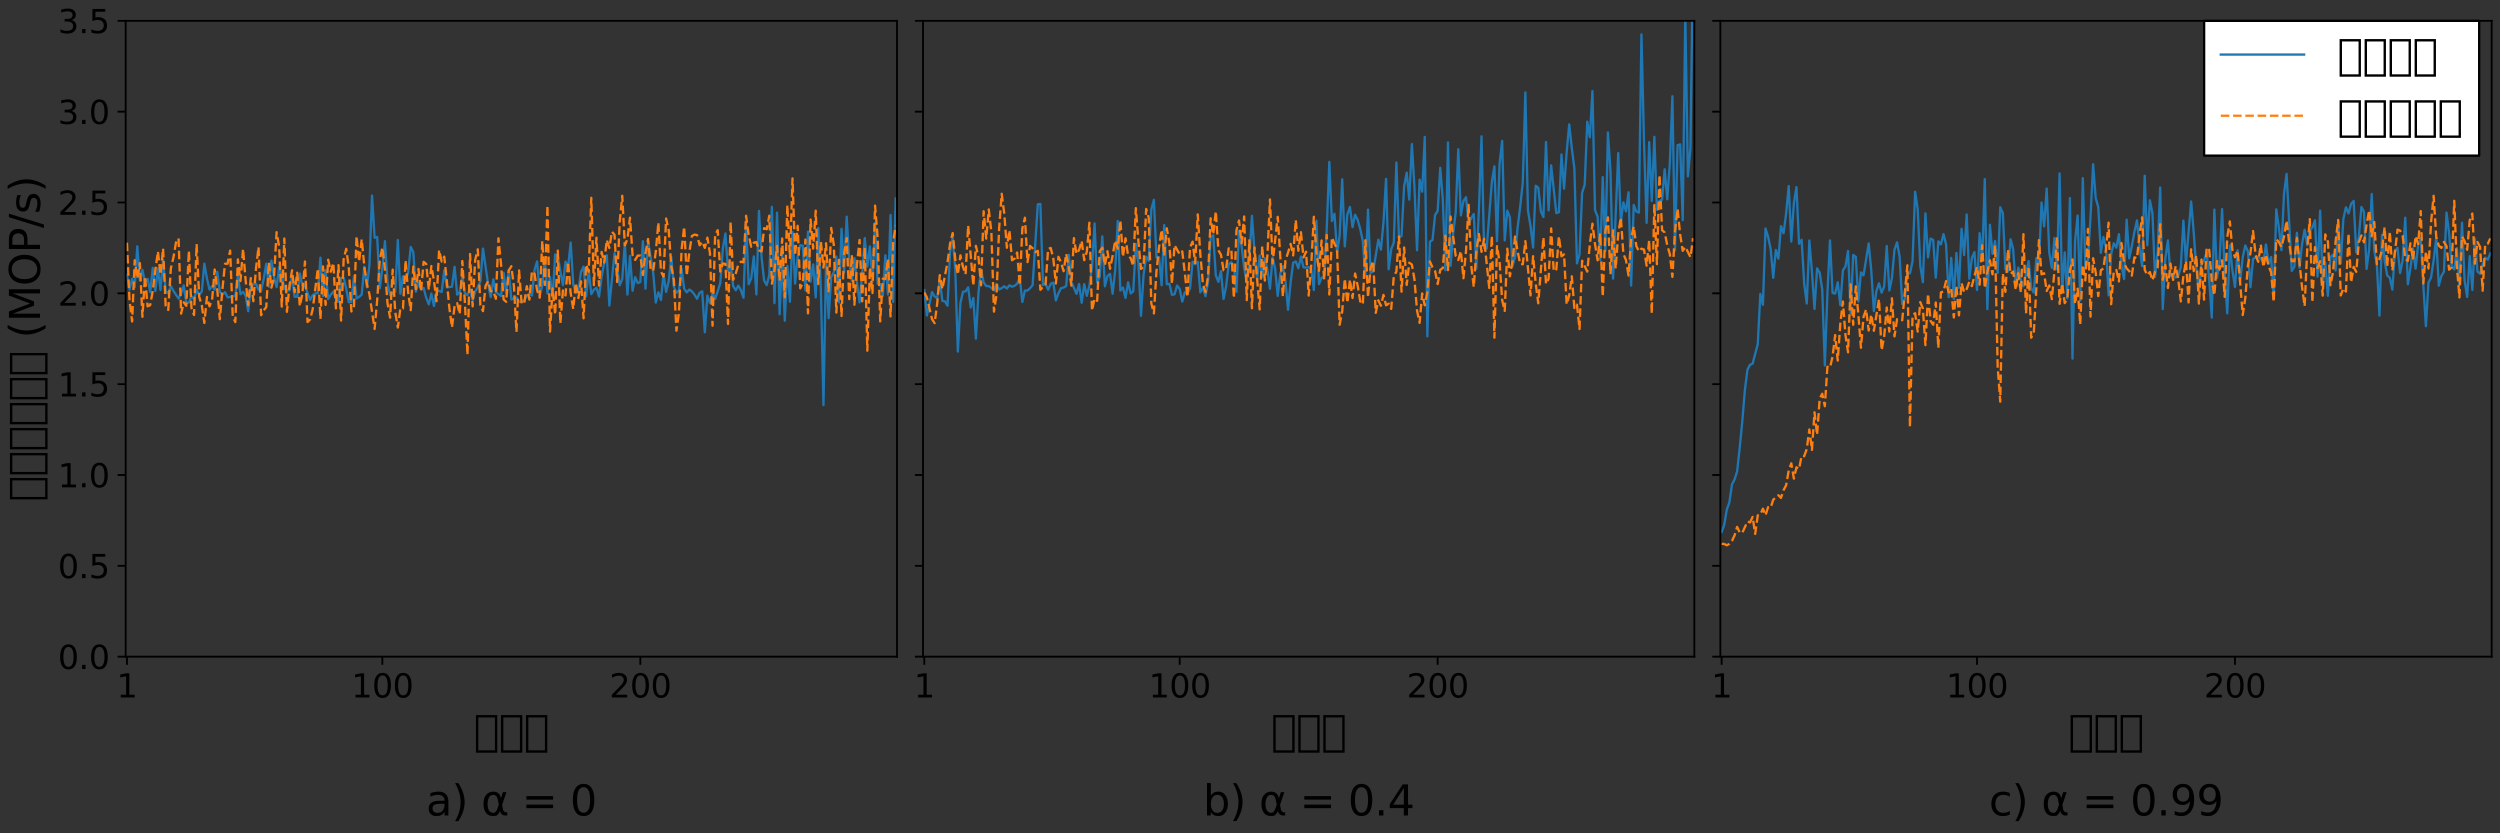 <?xml version="1.0" encoding="utf-8" standalone="no"?>
<!DOCTYPE svg PUBLIC "-//W3C//DTD SVG 1.1//EN"
  "http://www.w3.org/Graphics/SVG/1.1/DTD/svg11.dtd">
<svg xmlns:xlink="http://www.w3.org/1999/xlink" width="1080pt" height="360pt" viewBox="0 0 1080 360" xmlns="http://www.w3.org/2000/svg" version="1.1">
 <rect x="0" y="0" width="1080" height="360" fill="#333333" stroke="none"/>
 <defs>
  <style type="text/css">*{stroke-linejoin: round; stroke-linecap: butt}</style>
 </defs>
 <g id="figure_1">
  <g id="patch_1">
   <path d="M 0 360 
L 1080 360 
L 1080 0 
L 0 0 
L 0 360 
z
" style="fill: none"/>
  </g>
  <g id="axes_1">
   <g id="patch_2">
    <path d="M 54.29 283.68 
L 387.498 283.68 
L 387.498 9 
L 54.29 9 
L 54.29 283.68 
z
" style="fill: none"/>
   </g>
   <g id="matplotlib.axis_1">
    <g id="xtick_1">
     <g id="line2d_1">
      <defs>
       <path id="mbe7ca78b03" d="M 0 0 
L 0 3.5 
" style="stroke: #000000; stroke-width: 0.8"/>
      </defs>
      <g>
       <use xlink:href="#mbe7ca78b03" x="165.174" y="283.68" style="stroke: #000000; stroke-width: 0.8"/>
      </g>
     </g>
     <g id="text_1">
      <!-- 100 -->
      <g transform="translate(151.812 301.318) scale(0.14 -0.14)">
       <defs>
        <path id="DejaVuSans-31" d="M 794 531 
L 1825 531 
L 1825 4091 
L 703 3866 
L 703 4441 
L 1819 4666 
L 2450 4666 
L 2450 531 
L 3481 531 
L 3481 0 
L 794 0 
L 794 531 
z
" transform="scale(0.016)"/>
        <path id="DejaVuSans-30" d="M 2034 4250 
Q 1547 4250 1301 3770 
Q 1056 3291 1056 2328 
Q 1056 1369 1301 889 
Q 1547 409 2034 409 
Q 2525 409 2770 889 
Q 3016 1369 3016 2328 
Q 3016 3291 2770 3770 
Q 2525 4250 2034 4250 
z
M 2034 4750 
Q 2819 4750 3233 4129 
Q 3647 3509 3647 2328 
Q 3647 1150 3233 529 
Q 2819 -91 2034 -91 
Q 1250 -91 836 529 
Q 422 1150 422 2328 
Q 422 3509 836 4129 
Q 1250 4750 2034 4750 
z
" transform="scale(0.016)"/>
       </defs>
       <use xlink:href="#DejaVuSans-31"/>
       <use xlink:href="#DejaVuSans-30" x="63.623"/>
       <use xlink:href="#DejaVuSans-30" x="127.246"/>
      </g>
     </g>
    </g>
    <g id="xtick_2">
     <g id="line2d_2">
      <g>
       <use xlink:href="#mbe7ca78b03" x="276.614" y="283.68" style="stroke: #000000; stroke-width: 0.8"/>
      </g>
     </g>
     <g id="text_2">
      <!-- 200 -->
      <g transform="translate(263.253 301.318) scale(0.14 -0.14)">
       <defs>
        <path id="DejaVuSans-32" d="M 1228 531 
L 3431 531 
L 3431 0 
L 469 0 
L 469 531 
Q 828 903 1448 1529 
Q 2069 2156 2228 2338 
Q 2531 2678 2651 2914 
Q 2772 3150 2772 3378 
Q 2772 3750 2511 3984 
Q 2250 4219 1831 4219 
Q 1534 4219 1204 4116 
Q 875 4013 500 3803 
L 500 4441 
Q 881 4594 1212 4672 
Q 1544 4750 1819 4750 
Q 2544 4750 2975 4387 
Q 3406 4025 3406 3419 
Q 3406 3131 3298 2873 
Q 3191 2616 2906 2266 
Q 2828 2175 2409 1742 
Q 1991 1309 1228 531 
z
" transform="scale(0.016)"/>
       </defs>
       <use xlink:href="#DejaVuSans-32"/>
       <use xlink:href="#DejaVuSans-30" x="63.623"/>
       <use xlink:href="#DejaVuSans-30" x="127.246"/>
      </g>
     </g>
    </g>
    <g id="xtick_3">
     <g id="line2d_3">
      <g>
       <use xlink:href="#mbe7ca78b03" x="54.847" y="283.68" style="stroke: #000000; stroke-width: 0.8"/>
      </g>
     </g>
     <g id="text_3">
      <!-- 1 -->
      <g transform="translate(50.393 301.318) scale(0.14 -0.14)">
       <use xlink:href="#DejaVuSans-31"/>
      </g>
     </g>
    </g>
    <g id="text_4">
     <!-- バッチ -->
     <g transform="translate(204.69 321.907) scale(0.18 -0.18)">
      <defs>
       <path id="DejaVuSans-30d0" d="M 319 -1131 
L 319 4513 
L 3519 4513 
L 3519 -1131 
L 319 -1131 
z
M 678 -775 
L 3163 -775 
L 3163 4153 
L 678 4153 
L 678 -775 
z
" transform="scale(0.016)"/>
       <path id="DejaVuSans-30c3" d="M 319 -1131 
L 319 4513 
L 3519 4513 
L 3519 -1131 
L 319 -1131 
z
M 678 -775 
L 3163 -775 
L 3163 4153 
L 678 4153 
L 678 -775 
z
" transform="scale(0.016)"/>
       <path id="DejaVuSans-30c1" d="M 319 -1131 
L 319 4513 
L 3519 4513 
L 3519 -1131 
L 319 -1131 
z
M 678 -775 
L 3163 -775 
L 3163 4153 
L 678 4153 
L 678 -775 
z
" transform="scale(0.016)"/>
      </defs>
      <use xlink:href="#DejaVuSans-30d0"/>
      <use xlink:href="#DejaVuSans-30c3" x="60.01"/>
      <use xlink:href="#DejaVuSans-30c1" x="120.02"/>
     </g>
    </g>
   </g>
   <g id="matplotlib.axis_2">
    <g id="ytick_1">
     <g id="line2d_4">
      <defs>
       <path id="m26c44c5917" d="M 0 0 
L -3.5 0 
" style="stroke: #000000; stroke-width: 0.8"/>
      </defs>
      <g>
       <use xlink:href="#m26c44c5917" x="54.29" y="283.68" style="stroke: #000000; stroke-width: 0.8"/>
      </g>
     </g>
     <g id="text_5">
      <!-- 0.0 -->
      <g transform="translate(25.026 288.999) scale(0.14 -0.14)">
       <defs>
        <path id="DejaVuSans-2e" d="M 684 794 
L 1344 794 
L 1344 0 
L 684 0 
L 684 794 
z
" transform="scale(0.016)"/>
       </defs>
       <use xlink:href="#DejaVuSans-30"/>
       <use xlink:href="#DejaVuSans-2e" x="63.623"/>
       <use xlink:href="#DejaVuSans-30" x="95.41"/>
      </g>
     </g>
    </g>
    <g id="ytick_2">
     <g id="line2d_5">
      <g>
       <use xlink:href="#m26c44c5917" x="54.29" y="244.44" style="stroke: #000000; stroke-width: 0.8"/>
      </g>
     </g>
     <g id="text_6">
      <!-- 0.5 -->
      <g transform="translate(25.026 249.759) scale(0.14 -0.14)">
       <defs>
        <path id="DejaVuSans-35" d="M 691 4666 
L 3169 4666 
L 3169 4134 
L 1269 4134 
L 1269 2991 
Q 1406 3038 1543 3061 
Q 1681 3084 1819 3084 
Q 2600 3084 3056 2656 
Q 3513 2228 3513 1497 
Q 3513 744 3044 326 
Q 2575 -91 1722 -91 
Q 1428 -91 1123 -41 
Q 819 9 494 109 
L 494 744 
Q 775 591 1075 516 
Q 1375 441 1709 441 
Q 2250 441 2565 725 
Q 2881 1009 2881 1497 
Q 2881 1984 2565 2268 
Q 2250 2553 1709 2553 
Q 1456 2553 1204 2497 
Q 953 2441 691 2322 
L 691 4666 
z
" transform="scale(0.016)"/>
       </defs>
       <use xlink:href="#DejaVuSans-30"/>
       <use xlink:href="#DejaVuSans-2e" x="63.623"/>
       <use xlink:href="#DejaVuSans-35" x="95.41"/>
      </g>
     </g>
    </g>
    <g id="ytick_3">
     <g id="line2d_6">
      <g>
       <use xlink:href="#m26c44c5917" x="54.29" y="205.2" style="stroke: #000000; stroke-width: 0.8"/>
      </g>
     </g>
     <g id="text_7">
      <!-- 1.0 -->
      <g transform="translate(25.026 210.519) scale(0.14 -0.14)">
       <use xlink:href="#DejaVuSans-31"/>
       <use xlink:href="#DejaVuSans-2e" x="63.623"/>
       <use xlink:href="#DejaVuSans-30" x="95.41"/>
      </g>
     </g>
    </g>
    <g id="ytick_4">
     <g id="line2d_7">
      <g>
       <use xlink:href="#m26c44c5917" x="54.29" y="165.96" style="stroke: #000000; stroke-width: 0.8"/>
      </g>
     </g>
     <g id="text_8">
      <!-- 1.5 -->
      <g transform="translate(25.026 171.279) scale(0.14 -0.14)">
       <use xlink:href="#DejaVuSans-31"/>
       <use xlink:href="#DejaVuSans-2e" x="63.623"/>
       <use xlink:href="#DejaVuSans-35" x="95.41"/>
      </g>
     </g>
    </g>
    <g id="ytick_5">
     <g id="line2d_8">
      <g>
       <use xlink:href="#m26c44c5917" x="54.29" y="126.72" style="stroke: #000000; stroke-width: 0.8"/>
      </g>
     </g>
     <g id="text_9">
      <!-- 2.0 -->
      <g transform="translate(25.026 132.039) scale(0.14 -0.14)">
       <use xlink:href="#DejaVuSans-32"/>
       <use xlink:href="#DejaVuSans-2e" x="63.623"/>
       <use xlink:href="#DejaVuSans-30" x="95.41"/>
      </g>
     </g>
    </g>
    <g id="ytick_6">
     <g id="line2d_9">
      <g>
       <use xlink:href="#m26c44c5917" x="54.29" y="87.48" style="stroke: #000000; stroke-width: 0.8"/>
      </g>
     </g>
     <g id="text_10">
      <!-- 2.5 -->
      <g transform="translate(25.026 92.799) scale(0.14 -0.14)">
       <use xlink:href="#DejaVuSans-32"/>
       <use xlink:href="#DejaVuSans-2e" x="63.623"/>
       <use xlink:href="#DejaVuSans-35" x="95.41"/>
      </g>
     </g>
    </g>
    <g id="ytick_7">
     <g id="line2d_10">
      <g>
       <use xlink:href="#m26c44c5917" x="54.29" y="48.24" style="stroke: #000000; stroke-width: 0.8"/>
      </g>
     </g>
     <g id="text_11">
      <!-- 3.0 -->
      <g transform="translate(25.026 53.559) scale(0.14 -0.14)">
       <defs>
        <path id="DejaVuSans-33" d="M 2597 2516 
Q 3050 2419 3304 2112 
Q 3559 1806 3559 1356 
Q 3559 666 3084 287 
Q 2609 -91 1734 -91 
Q 1441 -91 1130 -33 
Q 819 25 488 141 
L 488 750 
Q 750 597 1062 519 
Q 1375 441 1716 441 
Q 2309 441 2620 675 
Q 2931 909 2931 1356 
Q 2931 1769 2642 2001 
Q 2353 2234 1838 2234 
L 1294 2234 
L 1294 2753 
L 1863 2753 
Q 2328 2753 2575 2939 
Q 2822 3125 2822 3475 
Q 2822 3834 2567 4026 
Q 2313 4219 1838 4219 
Q 1578 4219 1281 4162 
Q 984 4106 628 3988 
L 628 4550 
Q 988 4650 1302 4700 
Q 1616 4750 1894 4750 
Q 2613 4750 3031 4423 
Q 3450 4097 3450 3541 
Q 3450 3153 3228 2886 
Q 3006 2619 2597 2516 
z
" transform="scale(0.016)"/>
       </defs>
       <use xlink:href="#DejaVuSans-33"/>
       <use xlink:href="#DejaVuSans-2e" x="63.623"/>
       <use xlink:href="#DejaVuSans-30" x="95.41"/>
      </g>
     </g>
    </g>
    <g id="ytick_8">
     <g id="line2d_11">
      <g>
       <use xlink:href="#m26c44c5917" x="54.29" y="9" style="stroke: #000000; stroke-width: 0.8"/>
      </g>
     </g>
     <g id="text_12">
      <!-- 3.5 -->
      <g transform="translate(25.026 14.319) scale(0.14 -0.14)">
       <use xlink:href="#DejaVuSans-33"/>
       <use xlink:href="#DejaVuSans-2e" x="63.623"/>
       <use xlink:href="#DejaVuSans-35" x="95.41"/>
      </g>
     </g>
    </g>
    <g id="text_13">
     <!-- スループット (MOP/s) -->
     <g transform="translate(17.282 216.629) rotate(-90) scale(0.18 -0.18)">
      <defs>
       <path id="DejaVuSans-30b9" d="M 319 -1131 
L 319 4513 
L 3519 4513 
L 3519 -1131 
L 319 -1131 
z
M 678 -775 
L 3163 -775 
L 3163 4153 
L 678 4153 
L 678 -775 
z
" transform="scale(0.016)"/>
       <path id="DejaVuSans-30eb" d="M 319 -1131 
L 319 4513 
L 3519 4513 
L 3519 -1131 
L 319 -1131 
z
M 678 -775 
L 3163 -775 
L 3163 4153 
L 678 4153 
L 678 -775 
z
" transform="scale(0.016)"/>
       <path id="DejaVuSans-30fc" d="M 319 -1131 
L 319 4513 
L 3519 4513 
L 3519 -1131 
L 319 -1131 
z
M 678 -775 
L 3163 -775 
L 3163 4153 
L 678 4153 
L 678 -775 
z
" transform="scale(0.016)"/>
       <path id="DejaVuSans-30d7" d="M 319 -1131 
L 319 4513 
L 3519 4513 
L 3519 -1131 
L 319 -1131 
z
M 678 -775 
L 3163 -775 
L 3163 4153 
L 678 4153 
L 678 -775 
z
" transform="scale(0.016)"/>
       <path id="DejaVuSans-30c8" d="M 319 -1131 
L 319 4513 
L 3519 4513 
L 3519 -1131 
L 319 -1131 
z
M 678 -775 
L 3163 -775 
L 3163 4153 
L 678 4153 
L 678 -775 
z
" transform="scale(0.016)"/>
       <path id="DejaVuSans-20" transform="scale(0.016)"/>
       <path id="DejaVuSans-28" d="M 1984 4856 
Q 1566 4138 1362 3434 
Q 1159 2731 1159 2009 
Q 1159 1288 1364 580 
Q 1569 -128 1984 -844 
L 1484 -844 
Q 1016 -109 783 600 
Q 550 1309 550 2009 
Q 550 2706 781 3412 
Q 1013 4119 1484 4856 
L 1984 4856 
z
" transform="scale(0.016)"/>
       <path id="DejaVuSans-4d" d="M 628 4666 
L 1569 4666 
L 2759 1491 
L 3956 4666 
L 4897 4666 
L 4897 0 
L 4281 0 
L 4281 4097 
L 3078 897 
L 2444 897 
L 1241 4097 
L 1241 0 
L 628 0 
L 628 4666 
z
" transform="scale(0.016)"/>
       <path id="DejaVuSans-4f" d="M 2522 4238 
Q 1834 4238 1429 3725 
Q 1025 3213 1025 2328 
Q 1025 1447 1429 934 
Q 1834 422 2522 422 
Q 3209 422 3611 934 
Q 4013 1447 4013 2328 
Q 4013 3213 3611 3725 
Q 3209 4238 2522 4238 
z
M 2522 4750 
Q 3503 4750 4090 4092 
Q 4678 3434 4678 2328 
Q 4678 1225 4090 567 
Q 3503 -91 2522 -91 
Q 1538 -91 948 565 
Q 359 1222 359 2328 
Q 359 3434 948 4092 
Q 1538 4750 2522 4750 
z
" transform="scale(0.016)"/>
       <path id="DejaVuSans-50" d="M 1259 4147 
L 1259 2394 
L 2053 2394 
Q 2494 2394 2734 2622 
Q 2975 2850 2975 3272 
Q 2975 3691 2734 3919 
Q 2494 4147 2053 4147 
L 1259 4147 
z
M 628 4666 
L 2053 4666 
Q 2838 4666 3239 4311 
Q 3641 3956 3641 3272 
Q 3641 2581 3239 2228 
Q 2838 1875 2053 1875 
L 1259 1875 
L 1259 0 
L 628 0 
L 628 4666 
z
" transform="scale(0.016)"/>
       <path id="DejaVuSans-2f" d="M 1625 4666 
L 2156 4666 
L 531 -594 
L 0 -594 
L 1625 4666 
z
" transform="scale(0.016)"/>
       <path id="DejaVuSans-73" d="M 2834 3397 
L 2834 2853 
Q 2591 2978 2328 3040 
Q 2066 3103 1784 3103 
Q 1356 3103 1142 2972 
Q 928 2841 928 2578 
Q 928 2378 1081 2264 
Q 1234 2150 1697 2047 
L 1894 2003 
Q 2506 1872 2764 1633 
Q 3022 1394 3022 966 
Q 3022 478 2636 193 
Q 2250 -91 1575 -91 
Q 1294 -91 989 -36 
Q 684 19 347 128 
L 347 722 
Q 666 556 975 473 
Q 1284 391 1588 391 
Q 1994 391 2212 530 
Q 2431 669 2431 922 
Q 2431 1156 2273 1281 
Q 2116 1406 1581 1522 
L 1381 1569 
Q 847 1681 609 1914 
Q 372 2147 372 2553 
Q 372 3047 722 3315 
Q 1072 3584 1716 3584 
Q 2034 3584 2315 3537 
Q 2597 3491 2834 3397 
z
" transform="scale(0.016)"/>
       <path id="DejaVuSans-29" d="M 513 4856 
L 1013 4856 
Q 1481 4119 1714 3412 
Q 1947 2706 1947 2009 
Q 1947 1309 1714 600 
Q 1481 -109 1013 -844 
L 513 -844 
Q 928 -128 1133 580 
Q 1338 1288 1338 2009 
Q 1338 2731 1133 3434 
Q 928 4138 513 4856 
z
" transform="scale(0.016)"/>
      </defs>
      <use xlink:href="#DejaVuSans-30b9"/>
      <use xlink:href="#DejaVuSans-30eb" x="60.01"/>
      <use xlink:href="#DejaVuSans-30fc" x="120.02"/>
      <use xlink:href="#DejaVuSans-30d7" x="180.029"/>
      <use xlink:href="#DejaVuSans-30c3" x="240.039"/>
      <use xlink:href="#DejaVuSans-30c8" x="300.049"/>
      <use xlink:href="#DejaVuSans-20" x="360.059"/>
      <use xlink:href="#DejaVuSans-28" x="391.846"/>
      <use xlink:href="#DejaVuSans-4d" x="430.859"/>
      <use xlink:href="#DejaVuSans-4f" x="517.139"/>
      <use xlink:href="#DejaVuSans-50" x="595.85"/>
      <use xlink:href="#DejaVuSans-2f" x="656.152"/>
      <use xlink:href="#DejaVuSans-73" x="689.844"/>
      <use xlink:href="#DejaVuSans-29" x="741.943"/>
     </g>
    </g>
   </g>
   <g id="line2d_12">
    <path d="M 54.847 118.733 
L 55.962 125.105 
L 57.076 120.42 
L 58.19 124.08 
L 59.305 106.402 
L 60.419 121.121 
L 61.534 116.576 
L 62.648 122.15 
L 63.762 120.448 
L 64.877 126.201 
L 65.991 115.736 
L 67.106 125.739 
L 68.22 115.94 
L 69.334 125.242 
L 70.449 112.206 
L 71.563 125.542 
L 72.678 126.823 
L 73.792 123.629 
L 74.907 125.628 
L 77.135 128.979 
L 78.25 126.832 
L 79.364 123.285 
L 80.479 130.902 
L 81.593 130.697 
L 82.707 128.026 
L 83.822 129.214 
L 84.936 125.167 
L 86.051 127.314 
L 87.165 125.957 
L 88.279 113.905 
L 89.394 120.315 
L 90.508 125.116 
L 91.623 123.566 
L 92.737 125.168 
L 93.851 117.461 
L 94.966 126.08 
L 96.08 127.326 
L 97.195 126.197 
L 98.309 128.441 
L 100.538 128.168 
L 101.652 127.652 
L 102.767 119.33 
L 103.881 127.129 
L 104.996 126.067 
L 106.11 127.735 
L 107.224 134.448 
L 108.339 124.126 
L 109.453 122.857 
L 110.568 122.594 
L 111.682 125.16 
L 112.796 125.507 
L 113.911 120.534 
L 115.025 113.898 
L 116.14 123.856 
L 117.254 112.555 
L 118.368 119.802 
L 119.483 124.021 
L 120.597 115.369 
L 121.712 118.87 
L 122.826 124.591 
L 123.94 125.491 
L 125.055 125.445 
L 126.169 119.187 
L 127.284 128.221 
L 128.398 128.185 
L 129.512 118.146 
L 130.627 123.506 
L 131.741 123.48 
L 133.97 129.543 
L 135.085 127.498 
L 136.199 126.796 
L 137.313 126.59 
L 138.428 111.29 
L 139.542 127.925 
L 140.657 116.668 
L 141.771 129.201 
L 142.885 127.265 
L 144 126.026 
L 145.114 129.236 
L 146.229 130.424 
L 147.343 120.18 
L 148.457 119.919 
L 149.572 124.719 
L 150.686 130.57 
L 151.801 130.461 
L 152.915 119.303 
L 154.029 128.896 
L 155.144 128.246 
L 156.258 127.236 
L 157.373 115.192 
L 158.487 124.149 
L 159.601 114.433 
L 160.716 84.487 
L 161.83 102.721 
L 162.945 102.401 
L 164.059 124.612 
L 165.174 116.031 
L 166.288 104.178 
L 167.402 122.054 
L 168.517 127.507 
L 170.746 125.958 
L 171.86 103.664 
L 172.974 126.894 
L 174.089 119.311 
L 175.203 121.036 
L 176.318 117.858 
L 177.432 106.685 
L 178.546 108.881 
L 179.661 125.997 
L 180.775 122.113 
L 181.89 124.947 
L 183.004 124.387 
L 184.118 128.623 
L 185.233 131.508 
L 186.347 126.849 
L 187.462 132.201 
L 188.576 125.399 
L 189.69 125.657 
L 190.805 126.151 
L 191.919 116.761 
L 193.034 124.168 
L 195.263 123.844 
L 196.377 115.271 
L 197.491 127.278 
L 198.606 126.064 
L 199.72 119.366 
L 200.835 126.554 
L 201.949 127.484 
L 203.063 125.006 
L 204.178 129.64 
L 205.292 125.872 
L 206.407 124.063 
L 207.521 121.499 
L 208.635 107.376 
L 210.864 122.794 
L 211.979 128.367 
L 213.093 120.652 
L 214.207 126.266 
L 215.322 126.997 
L 216.436 127.926 
L 217.551 117.807 
L 218.665 126.625 
L 219.779 116.566 
L 220.894 129.396 
L 222.008 128.869 
L 223.123 128.494 
L 224.237 130.366 
L 225.352 130.297 
L 226.466 129.853 
L 227.58 127.804 
L 228.695 126.956 
L 229.809 127.641 
L 230.924 116.562 
L 232.038 112.887 
L 233.152 127.673 
L 234.267 123.465 
L 235.381 112.361 
L 236.496 126.803 
L 237.61 119.676 
L 238.724 128.613 
L 239.839 109.941 
L 240.953 110.325 
L 242.068 117.301 
L 243.182 123.173 
L 244.296 112.99 
L 245.411 115.513 
L 246.525 104.756 
L 247.64 122.824 
L 248.754 126.674 
L 249.868 125.863 
L 250.983 117.407 
L 252.097 115.193 
L 253.212 128.049 
L 254.326 116.697 
L 255.441 127.062 
L 256.555 125.147 
L 257.669 124.289 
L 258.784 128.135 
L 259.898 119.517 
L 261.013 113.531 
L 262.127 110.275 
L 263.241 132.023 
L 265.47 109.376 
L 266.585 115.349 
L 267.699 123.225 
L 268.813 120.531 
L 269.928 104.816 
L 271.042 127.274 
L 272.157 110.567 
L 273.271 125.596 
L 274.385 119.725 
L 275.5 122.288 
L 276.614 121.855 
L 277.729 104.201 
L 278.843 124.692 
L 279.957 104.335 
L 282.186 117.892 
L 283.301 130.712 
L 284.415 126.295 
L 285.53 129.614 
L 286.644 118.48 
L 287.758 126.13 
L 288.873 121.577 
L 289.987 111.015 
L 291.102 123.837 
L 292.216 126.498 
L 293.33 125.491 
L 294.445 116.081 
L 295.559 124.703 
L 296.674 126.311 
L 297.788 125.06 
L 298.902 125.868 
L 300.017 127.263 
L 301.131 129.082 
L 302.246 126.486 
L 303.36 125.851 
L 304.474 143.549 
L 305.589 127.679 
L 306.703 130.971 
L 307.818 126.545 
L 308.932 129.206 
L 311.161 122.314 
L 312.275 107.349 
L 313.39 100.857 
L 314.504 117.305 
L 315.619 113.669 
L 316.733 123.626 
L 317.847 125.388 
L 318.962 123.367 
L 320.076 125.414 
L 321.191 128.621 
L 322.305 96.273 
L 323.419 122.792 
L 324.534 120.244 
L 325.648 110.759 
L 326.763 127.207 
L 327.877 91.103 
L 328.991 111.138 
L 330.106 121.209 
L 331.22 123.172 
L 332.335 118.782 
L 333.449 89.354 
L 334.563 130.951 
L 335.678 91.877 
L 336.792 135.733 
L 337.907 109.464 
L 339.021 138.55 
L 340.135 114.842 
L 341.25 130.349 
L 342.364 100.168 
L 343.479 122.522 
L 344.593 110.89 
L 345.708 105.915 
L 346.822 106.142 
L 347.936 125.402 
L 349.051 100.096 
L 350.165 121.675 
L 351.28 114.231 
L 352.394 128.485 
L 353.508 98.499 
L 354.623 125.479 
L 355.737 175.016 
L 356.852 112.9 
L 357.966 137.46 
L 359.08 119.653 
L 360.195 117.627 
L 361.309 110.866 
L 362.424 130.652 
L 363.538 98.833 
L 364.652 117.708 
L 365.767 93.585 
L 366.881 113.056 
L 367.996 121.384 
L 369.11 111.47 
L 370.224 122.308 
L 371.339 130.645 
L 372.453 118.731 
L 373.568 102.834 
L 374.682 115.185 
L 375.797 106.429 
L 376.911 121.693 
L 378.025 96.353 
L 379.14 122.583 
L 380.254 122.706 
L 381.369 127.836 
L 382.483 110.279 
L 383.597 127.26 
L 384.712 92.905 
L 385.826 130.404 
L 386.941 85.708 
L 386.941 85.708 
" clip-path="url(#p925eb755e3)" style="fill: none; stroke: #1f77b4; stroke-linecap: square"/>
   </g>
   <g id="line2d_13">
    <path d="M 54.847 104.835 
L 55.962 129.948 
L 57.076 138.871 
L 58.19 112.425 
L 59.305 120.293 
L 60.419 113.671 
L 61.534 136.856 
L 62.648 119.474 
L 63.762 132.345 
L 64.877 131.82 
L 65.991 125.641 
L 67.106 116.628 
L 68.22 108.614 
L 69.334 118.595 
L 70.449 107.368 
L 71.563 132.172 
L 72.678 133.901 
L 73.792 116.005 
L 74.907 111.322 
L 76.021 104.81 
L 77.135 103.007 
L 78.25 135.489 
L 79.364 130.589 
L 80.479 132.101 
L 81.593 108.316 
L 82.707 133.074 
L 83.822 136.099 
L 84.936 105.444 
L 86.051 128.247 
L 87.165 131.878 
L 88.279 139.53 
L 89.394 128.275 
L 90.508 132.337 
L 91.623 129.55 
L 92.737 116.433 
L 93.851 125.056 
L 94.966 137.874 
L 96.08 125.011 
L 97.195 113.94 
L 98.309 113.944 
L 99.423 108.241 
L 100.538 136.726 
L 101.652 139.148 
L 102.767 112.054 
L 103.881 121.405 
L 104.996 107.482 
L 106.11 121.146 
L 107.224 131.86 
L 108.339 120.125 
L 109.453 130.135 
L 110.568 116.202 
L 111.682 106.697 
L 112.796 136.166 
L 113.911 134.078 
L 115.025 132.682 
L 116.14 113.342 
L 117.254 124.24 
L 118.368 119.917 
L 119.483 100.299 
L 120.597 106.584 
L 121.712 132.447 
L 122.826 103.036 
L 123.94 134.712 
L 125.055 123.363 
L 126.169 116.769 
L 127.284 126.229 
L 128.398 117.8 
L 129.512 132.26 
L 130.627 126.89 
L 131.741 112.963 
L 132.856 139.121 
L 133.97 138.016 
L 135.085 133.616 
L 137.313 116.018 
L 138.428 137.808 
L 139.542 115.108 
L 140.657 131.693 
L 141.771 112.215 
L 142.885 117.376 
L 144 113.579 
L 145.114 133.208 
L 146.229 114.539 
L 147.343 138.492 
L 148.457 111.917 
L 149.572 107.481 
L 150.686 115.866 
L 151.801 134.556 
L 152.915 132.228 
L 154.029 102.009 
L 155.144 113.007 
L 156.258 103.36 
L 157.373 114.984 
L 158.487 122.666 
L 159.601 127.139 
L 161.83 142.128 
L 162.945 129.6 
L 164.059 112.333 
L 165.174 106.917 
L 166.288 115.95 
L 167.402 130.979 
L 168.517 137.227 
L 169.631 116.482 
L 170.746 134.805 
L 171.86 141.486 
L 172.974 133.204 
L 174.089 133.289 
L 175.203 112.475 
L 176.318 126.31 
L 177.432 134.008 
L 178.546 115.123 
L 179.661 124.912 
L 180.775 116.2 
L 181.89 125.786 
L 183.004 113.115 
L 184.118 114.012 
L 185.233 125.181 
L 186.347 114.923 
L 187.462 121.216 
L 188.576 130.126 
L 189.69 108.044 
L 190.805 112.991 
L 191.919 110.853 
L 193.034 121.484 
L 194.148 133.313 
L 195.263 141.435 
L 196.377 132.243 
L 197.491 130.961 
L 198.606 135.691 
L 199.72 112.756 
L 200.835 130.654 
L 201.949 153.328 
L 203.063 109.731 
L 204.178 132.36 
L 205.292 112.154 
L 206.407 107.71 
L 207.521 131.905 
L 208.635 134.41 
L 209.75 123.544 
L 210.864 121.474 
L 211.979 125.803 
L 213.093 125.729 
L 214.207 129.071 
L 215.322 102.955 
L 216.436 113.952 
L 217.551 129.388 
L 218.665 130.372 
L 219.779 116.887 
L 220.894 115.015 
L 222.008 123.686 
L 223.123 143.407 
L 224.237 116.834 
L 225.352 131.294 
L 226.466 130.949 
L 227.58 123.628 
L 228.695 129.431 
L 229.809 117.158 
L 230.924 118.266 
L 232.038 125.446 
L 233.152 128.588 
L 234.267 104.036 
L 235.381 123.097 
L 236.496 88.717 
L 237.61 143.258 
L 238.724 124.58 
L 239.839 135.868 
L 240.953 108.253 
L 242.068 139.747 
L 243.182 125.472 
L 244.296 127.626 
L 245.411 113.164 
L 246.525 126.608 
L 247.64 133.485 
L 248.754 122.171 
L 249.868 128.772 
L 250.983 121.541 
L 252.097 137.511 
L 253.212 114.327 
L 254.326 117.39 
L 255.441 85.445 
L 256.555 123.162 
L 257.669 102.673 
L 258.784 123.411 
L 259.898 108.84 
L 261.013 113.417 
L 262.127 103.672 
L 263.241 107.129 
L 264.356 100.099 
L 265.47 101.41 
L 266.585 121.797 
L 267.699 95.935 
L 268.813 84.548 
L 269.928 105.99 
L 271.042 103.295 
L 272.157 94.017 
L 273.271 110.182 
L 274.385 112.297 
L 275.5 110.411 
L 276.614 110.394 
L 277.729 118.78 
L 278.843 109.547 
L 279.957 103.227 
L 281.072 116.233 
L 282.186 117.015 
L 283.301 108.649 
L 284.415 96.121 
L 285.53 117.328 
L 286.644 119.481 
L 287.758 94.408 
L 288.873 99.445 
L 289.987 114.911 
L 291.102 120.898 
L 292.216 142.861 
L 293.33 134.814 
L 294.445 107.89 
L 295.559 97.925 
L 296.674 119.168 
L 297.788 108.826 
L 298.902 101.951 
L 300.017 101.349 
L 301.131 101.558 
L 302.246 105.944 
L 303.36 104.445 
L 304.474 107.083 
L 305.589 102.645 
L 306.703 109.439 
L 307.818 140.698 
L 308.932 101.46 
L 310.046 99.439 
L 311.161 117.311 
L 312.275 113.795 
L 313.39 114.019 
L 314.504 139.953 
L 315.619 95.812 
L 316.733 120.853 
L 317.847 118.143 
L 318.962 114.315 
L 320.076 113.043 
L 321.191 113.308 
L 322.305 93.207 
L 323.419 101.536 
L 324.534 106.61 
L 325.648 104.835 
L 326.763 104.577 
L 327.877 108.149 
L 328.991 108.626 
L 330.106 98.564 
L 331.22 99.026 
L 332.335 93.183 
L 333.449 122.517 
L 334.563 116.642 
L 335.678 106.24 
L 336.792 121.275 
L 337.907 103.047 
L 339.021 128.435 
L 340.135 88.603 
L 341.25 111.438 
L 342.364 77.069 
L 343.479 110.386 
L 344.593 97.545 
L 345.708 124.576 
L 346.822 122.195 
L 347.936 103.512 
L 349.051 135.369 
L 350.165 94.854 
L 351.28 107.386 
L 352.394 91.008 
L 353.508 122.713 
L 354.623 104.43 
L 355.737 115.608 
L 356.852 105.082 
L 357.966 125.891 
L 359.08 98.439 
L 360.195 105.755 
L 361.309 135.035 
L 362.424 112.256 
L 363.538 136.507 
L 364.652 109.672 
L 365.767 102.859 
L 366.881 129.229 
L 367.996 110.13 
L 369.11 131.637 
L 370.224 114.134 
L 371.339 103.649 
L 372.453 130.168 
L 373.568 106.906 
L 374.682 151.503 
L 375.797 115.635 
L 376.911 126.57 
L 378.025 88.815 
L 379.14 102.517 
L 380.254 138.845 
L 381.369 120.409 
L 382.483 120.584 
L 383.597 111.839 
L 384.712 136.693 
L 385.826 104.689 
L 386.941 97.5 
L 386.941 97.5 
" clip-path="url(#p925eb755e3)" style="fill: none; stroke-dasharray: 3.7,1.6; stroke-dashoffset: 0; stroke: #ff7f0e"/>
   </g>
   <g id="patch_3">
    <path d="M 54.29 283.68 
L 54.29 9 
" style="fill: none; stroke: #000000; stroke-width: 0.8; stroke-linejoin: miter; stroke-linecap: square"/>
   </g>
   <g id="patch_4">
    <path d="M 387.498 283.68 
L 387.498 9 
" style="fill: none; stroke: #000000; stroke-width: 0.8; stroke-linejoin: miter; stroke-linecap: square"/>
   </g>
   <g id="patch_5">
    <path d="M 54.29 283.68 
L 387.498 283.68 
" style="fill: none; stroke: #000000; stroke-width: 0.8; stroke-linejoin: miter; stroke-linecap: square"/>
   </g>
   <g id="patch_6">
    <path d="M 54.29 9 
L 387.498 9 
" style="fill: none; stroke: #000000; stroke-width: 0.8; stroke-linejoin: miter; stroke-linecap: square"/>
   </g>
   <g id="text_14">
    <!-- a) α = 0 -->
    <g transform="translate(184.085 352.293) scale(0.18 -0.18)">
     <defs>
      <path id="DejaVuSans-61" d="M 2194 1759 
Q 1497 1759 1228 1600 
Q 959 1441 959 1056 
Q 959 750 1161 570 
Q 1363 391 1709 391 
Q 2188 391 2477 730 
Q 2766 1069 2766 1631 
L 2766 1759 
L 2194 1759 
z
M 3341 1997 
L 3341 0 
L 2766 0 
L 2766 531 
Q 2569 213 2275 61 
Q 1981 -91 1556 -91 
Q 1019 -91 701 211 
Q 384 513 384 1019 
Q 384 1609 779 1909 
Q 1175 2209 1959 2209 
L 2766 2209 
L 2766 2266 
Q 2766 2663 2505 2880 
Q 2244 3097 1772 3097 
Q 1472 3097 1187 3025 
Q 903 2953 641 2809 
L 641 3341 
Q 956 3463 1253 3523 
Q 1550 3584 1831 3584 
Q 2591 3584 2966 3190 
Q 3341 2797 3341 1997 
z
" transform="scale(0.016)"/>
      <path id="DejaVuSans-3b1" d="M 2644 1628 
L 2506 2350 
Q 2366 3091 1809 3091 
Q 1391 3091 1200 2747 
Q 959 2316 959 1747 
Q 959 1059 1194 731 
Q 1431 397 1809 397 
Q 2228 397 2453 1063 
L 2644 1628 
z
M 2966 2584 
L 3275 3500 
L 3788 3500 
L 3147 1603 
L 3272 919 
Q 3300 766 3409 638 
Q 3538 488 3638 488 
L 3913 488 
L 3913 0 
L 3569 0 
Q 3275 0 3013 263 
Q 2884 394 2831 669 
Q 2688 322 2394 50 
Q 2256 -78 1809 -78 
Q 1075 -78 719 397 
Q 353 888 353 1747 
Q 353 2666 750 3097 
Q 1191 3578 1809 3578 
Q 2781 3578 2966 2584 
z
" transform="scale(0.016)"/>
      <path id="DejaVuSans-3d" d="M 678 2906 
L 4684 2906 
L 4684 2381 
L 678 2381 
L 678 2906 
z
M 678 1631 
L 4684 1631 
L 4684 1100 
L 678 1100 
L 678 1631 
z
" transform="scale(0.016)"/>
     </defs>
     <use xlink:href="#DejaVuSans-61"/>
     <use xlink:href="#DejaVuSans-29" x="61.279"/>
     <use xlink:href="#DejaVuSans-20" x="100.293"/>
     <use xlink:href="#DejaVuSans-3b1" x="132.08"/>
     <use xlink:href="#DejaVuSans-20" x="197.998"/>
     <use xlink:href="#DejaVuSans-3d" x="229.785"/>
     <use xlink:href="#DejaVuSans-20" x="313.574"/>
     <use xlink:href="#DejaVuSans-30" x="345.361"/>
    </g>
   </g>
  </g>
  <g id="axes_2">
   <g id="patch_7">
    <path d="M 398.741 283.68 
L 731.949 283.68 
L 731.949 9 
L 398.741 9 
L 398.741 283.68 
z
" style="fill: none"/>
   </g>
   <g id="matplotlib.axis_3">
    <g id="xtick_4">
     <g id="line2d_14">
      <g>
       <use xlink:href="#mbe7ca78b03" x="509.625" y="283.68" style="stroke: #000000; stroke-width: 0.8"/>
      </g>
     </g>
     <g id="text_15">
      <!-- 100 -->
      <g transform="translate(496.263 301.318) scale(0.14 -0.14)">
       <use xlink:href="#DejaVuSans-31"/>
       <use xlink:href="#DejaVuSans-30" x="63.623"/>
       <use xlink:href="#DejaVuSans-30" x="127.246"/>
      </g>
     </g>
    </g>
    <g id="xtick_5">
     <g id="line2d_15">
      <g>
       <use xlink:href="#mbe7ca78b03" x="621.065" y="283.68" style="stroke: #000000; stroke-width: 0.8"/>
      </g>
     </g>
     <g id="text_16">
      <!-- 200 -->
      <g transform="translate(607.704 301.318) scale(0.14 -0.14)">
       <use xlink:href="#DejaVuSans-32"/>
       <use xlink:href="#DejaVuSans-30" x="63.623"/>
       <use xlink:href="#DejaVuSans-30" x="127.246"/>
      </g>
     </g>
    </g>
    <g id="xtick_6">
     <g id="line2d_16">
      <g>
       <use xlink:href="#mbe7ca78b03" x="399.298" y="283.68" style="stroke: #000000; stroke-width: 0.8"/>
      </g>
     </g>
     <g id="text_17">
      <!-- 1 -->
      <g transform="translate(394.845 301.318) scale(0.14 -0.14)">
       <use xlink:href="#DejaVuSans-31"/>
      </g>
     </g>
    </g>
    <g id="text_18">
     <!-- バッチ -->
     <g transform="translate(549.141 321.907) scale(0.18 -0.18)">
      <use xlink:href="#DejaVuSans-30d0"/>
      <use xlink:href="#DejaVuSans-30c3" x="60.01"/>
      <use xlink:href="#DejaVuSans-30c1" x="120.02"/>
     </g>
    </g>
   </g>
   <g id="matplotlib.axis_4">
    <g id="ytick_9">
     <g id="line2d_17">
      <g>
       <use xlink:href="#m26c44c5917" x="398.741" y="283.68" style="stroke: #000000; stroke-width: 0.8"/>
      </g>
     </g>
    </g>
    <g id="ytick_10">
     <g id="line2d_18">
      <g>
       <use xlink:href="#m26c44c5917" x="398.741" y="244.44" style="stroke: #000000; stroke-width: 0.8"/>
      </g>
     </g>
    </g>
    <g id="ytick_11">
     <g id="line2d_19">
      <g>
       <use xlink:href="#m26c44c5917" x="398.741" y="205.2" style="stroke: #000000; stroke-width: 0.8"/>
      </g>
     </g>
    </g>
    <g id="ytick_12">
     <g id="line2d_20">
      <g>
       <use xlink:href="#m26c44c5917" x="398.741" y="165.96" style="stroke: #000000; stroke-width: 0.8"/>
      </g>
     </g>
    </g>
    <g id="ytick_13">
     <g id="line2d_21">
      <g>
       <use xlink:href="#m26c44c5917" x="398.741" y="126.72" style="stroke: #000000; stroke-width: 0.8"/>
      </g>
     </g>
    </g>
    <g id="ytick_14">
     <g id="line2d_22">
      <g>
       <use xlink:href="#m26c44c5917" x="398.741" y="87.48" style="stroke: #000000; stroke-width: 0.8"/>
      </g>
     </g>
    </g>
    <g id="ytick_15">
     <g id="line2d_23">
      <g>
       <use xlink:href="#m26c44c5917" x="398.741" y="48.24" style="stroke: #000000; stroke-width: 0.8"/>
      </g>
     </g>
    </g>
    <g id="ytick_16">
     <g id="line2d_24">
      <g>
       <use xlink:href="#m26c44c5917" x="398.741" y="9" style="stroke: #000000; stroke-width: 0.8"/>
      </g>
     </g>
    </g>
   </g>
   <g id="line2d_25">
    <path d="M 399.298 125.339 
L 400.413 136.315 
L 402.642 126.194 
L 403.756 128.073 
L 404.87 128.79 
L 405.985 120.9 
L 407.099 129.989 
L 408.214 130.194 
L 409.328 132.096 
L 410.442 108.799 
L 411.557 102.538 
L 412.671 116.554 
L 413.786 151.884 
L 414.9 130.858 
L 416.014 126.033 
L 417.129 125.875 
L 418.243 124.129 
L 419.358 132.819 
L 420.472 128.754 
L 421.586 146.304 
L 422.701 126.407 
L 423.815 116.368 
L 424.93 121.974 
L 426.044 123.582 
L 427.158 123.595 
L 428.273 124.405 
L 429.387 125.476 
L 430.502 122.626 
L 431.616 125.034 
L 432.731 124.479 
L 433.845 123.662 
L 434.959 124.648 
L 436.074 123.257 
L 437.188 123.866 
L 438.303 123.448 
L 439.417 122.567 
L 440.531 119.839 
L 441.646 130.448 
L 442.76 125.56 
L 443.875 125.508 
L 444.989 124.494 
L 446.103 123.132 
L 448.332 88.245 
L 449.447 88.135 
L 450.561 123.174 
L 451.675 122.648 
L 452.79 125.153 
L 453.904 122.611 
L 455.019 122.11 
L 456.133 129.756 
L 457.247 126.679 
L 458.362 124.489 
L 459.476 124.226 
L 460.591 123.58 
L 461.705 110.101 
L 462.82 121.748 
L 465.048 126.932 
L 466.163 122.68 
L 467.277 130.795 
L 468.392 122.774 
L 469.506 127.803 
L 470.62 123.422 
L 471.735 115.435 
L 472.849 96.524 
L 473.964 121.988 
L 475.078 119.577 
L 476.192 102.111 
L 477.307 123.675 
L 478.421 119.22 
L 479.536 118.294 
L 480.65 126.895 
L 481.764 116.697 
L 482.879 95.482 
L 483.993 125.501 
L 485.108 124.187 
L 486.222 128.709 
L 487.336 121.958 
L 488.451 126.777 
L 489.565 125.855 
L 490.68 105.404 
L 491.794 113.666 
L 492.909 136.423 
L 494.023 118.701 
L 495.137 110.957 
L 496.252 112.66 
L 497.366 90.408 
L 498.481 86.326 
L 499.595 111.215 
L 500.709 111.141 
L 501.824 123.233 
L 502.938 97.25 
L 504.053 122.8 
L 505.167 122.598 
L 506.281 127.358 
L 507.396 127.126 
L 508.51 123.37 
L 509.625 124.832 
L 510.739 130.296 
L 511.853 126.283 
L 512.968 126.647 
L 514.082 124.654 
L 515.197 113.036 
L 516.311 114.139 
L 517.425 113.113 
L 518.54 126.273 
L 519.654 124.347 
L 520.769 127.947 
L 521.883 121.946 
L 522.998 102.516 
L 524.112 101.607 
L 525.226 118.93 
L 526.341 121.753 
L 527.455 117.117 
L 528.57 129.185 
L 529.684 123.766 
L 530.798 114.144 
L 531.913 113.288 
L 533.027 115.208 
L 534.142 126.072 
L 535.256 99.669 
L 536.37 106.328 
L 537.485 115.791 
L 538.599 121.76 
L 539.714 112.38 
L 540.828 93.251 
L 541.942 108.818 
L 543.057 120.925 
L 544.171 110.426 
L 545.286 119.686 
L 546.4 111.561 
L 547.514 116.672 
L 548.629 124.724 
L 549.743 111.236 
L 550.858 116.085 
L 551.972 127.835 
L 553.087 118.205 
L 554.201 114.966 
L 555.315 121.314 
L 556.43 133.846 
L 557.544 122.029 
L 558.659 113.47 
L 559.773 112.959 
L 560.887 115.877 
L 562.002 110.888 
L 563.116 115.5 
L 564.231 115.612 
L 565.345 115.372 
L 566.459 116.203 
L 567.574 125.276 
L 568.688 95.35 
L 569.803 122.743 
L 570.917 119.891 
L 572.031 119.863 
L 573.146 99.129 
L 574.26 69.94 
L 575.375 95.495 
L 576.489 92.354 
L 577.603 108.94 
L 578.718 101.965 
L 579.832 77.452 
L 580.947 106.439 
L 582.061 92.567 
L 583.176 89.423 
L 584.29 98.147 
L 585.404 92.76 
L 586.519 94.985 
L 587.633 98.947 
L 588.748 104.234 
L 589.862 119.723 
L 590.976 90.542 
L 592.091 117.869 
L 593.205 117.341 
L 595.434 103.559 
L 596.548 107.852 
L 597.663 95.98 
L 598.777 77.281 
L 599.892 116.344 
L 601.006 107.641 
L 602.12 104.78 
L 603.235 70.231 
L 604.349 102.746 
L 605.464 101.867 
L 606.578 80.552 
L 607.692 74.572 
L 608.807 86.23 
L 609.921 62.232 
L 611.036 80.701 
L 612.15 108.102 
L 613.265 77.596 
L 614.379 82.788 
L 615.493 59.154 
L 616.608 145.328 
L 617.722 104.389 
L 618.837 103.725 
L 619.951 92.877 
L 621.065 91.135 
L 622.18 72.489 
L 623.294 86.251 
L 624.409 116.707 
L 625.523 61.52 
L 626.637 114.83 
L 627.752 100.873 
L 628.866 91.764 
L 629.981 64.492 
L 631.095 93.058 
L 632.209 86.836 
L 633.324 85.217 
L 634.438 96.737 
L 635.553 94.222 
L 636.667 92.439 
L 637.781 115.996 
L 638.896 90.301 
L 640.01 58.895 
L 641.125 107.16 
L 642.239 107.347 
L 644.468 78.737 
L 645.582 71.826 
L 646.697 104.184 
L 647.811 70.677 
L 648.926 60.868 
L 650.04 103.866 
L 651.154 91.019 
L 652.269 93.808 
L 653.383 115.149 
L 654.498 110.851 
L 655.612 98.257 
L 656.726 89.288 
L 657.841 78.838 
L 658.955 39.944 
L 660.07 90.876 
L 661.184 97.673 
L 662.298 106.946 
L 663.413 80.25 
L 664.527 81.055 
L 665.642 91.309 
L 666.756 93.727 
L 667.87 61.357 
L 668.985 90.868 
L 670.099 71.44 
L 672.328 92.061 
L 673.443 91.7 
L 674.557 66.699 
L 675.671 81.514 
L 676.786 65.941 
L 677.9 53.728 
L 679.015 63.989 
L 680.129 72.762 
L 681.243 113.776 
L 682.358 109.877 
L 683.472 83.285 
L 684.587 79.761 
L 685.701 52.557 
L 686.815 59.287 
L 687.93 39.347 
L 689.044 90.78 
L 690.159 93.598 
L 691.273 112.265 
L 692.387 76.523 
L 693.502 108.413 
L 694.616 57.264 
L 695.731 74.075 
L 696.845 120.343 
L 699.074 66.147 
L 700.188 96.101 
L 701.303 87.418 
L 702.417 91.287 
L 703.532 83.05 
L 704.646 123.389 
L 705.76 88.531 
L 706.875 91.337 
L 707.989 91.873 
L 709.104 14.849 
L 710.218 61.496 
L 711.332 96.274 
L 712.447 61.397 
L 713.561 86.768 
L 714.676 59.108 
L 715.79 90.625 
L 716.904 86.686 
L 718.019 86.282 
L 719.133 73.108 
L 720.248 86.101 
L 721.362 70.713 
L 722.476 41.585 
L 723.591 108.218 
L 724.705 62.715 
L 725.82 62.384 
L 726.934 95.095 
L 728.048 5.96 
L 729.163 76.197 
L 730.277 63.85 
L 731.133 -1 
L 731.133 -1 
" clip-path="url(#p9284ad189b)" style="fill: none; stroke: #1f77b4; stroke-linecap: square"/>
   </g>
   <g id="line2d_26">
    <path d="M 399.298 126.352 
L 400.413 128.489 
L 402.642 137.894 
L 403.756 139.6 
L 404.87 131.122 
L 405.985 118.861 
L 407.099 124.902 
L 409.328 113.334 
L 410.442 105.207 
L 411.557 100.667 
L 412.671 111.977 
L 413.786 118.607 
L 414.9 110.301 
L 416.014 115.381 
L 417.129 118.427 
L 418.243 97.426 
L 420.472 123.445 
L 421.586 106.193 
L 422.701 111.122 
L 423.815 123.243 
L 424.93 91.25 
L 426.044 103.077 
L 427.158 90.48 
L 428.273 100.261 
L 429.387 134.628 
L 430.502 127.262 
L 431.616 98.741 
L 432.731 83.701 
L 433.845 92.3 
L 434.959 107.033 
L 436.074 99.472 
L 437.188 112.428 
L 438.303 111.721 
L 439.417 109.093 
L 440.531 123.274 
L 441.646 98.767 
L 442.76 94.048 
L 443.875 113.223 
L 444.989 106.241 
L 446.103 107.284 
L 447.218 108.96 
L 448.332 108.359 
L 449.447 125.195 
L 450.561 123.908 
L 451.675 122.81 
L 452.79 107.575 
L 453.904 107.108 
L 455.019 111.582 
L 456.133 122.486 
L 457.247 110.934 
L 458.362 113.361 
L 459.476 117.151 
L 460.591 109.647 
L 461.705 115.338 
L 462.82 123.398 
L 463.934 102.867 
L 465.048 109.692 
L 466.163 107.945 
L 467.277 104.033 
L 468.392 112.404 
L 469.506 108.731 
L 470.62 96.201 
L 471.735 134.21 
L 472.849 128.983 
L 473.964 129.987 
L 475.078 108.582 
L 476.192 107.031 
L 477.307 114.606 
L 478.421 108.514 
L 479.536 116.093 
L 480.65 110.525 
L 481.764 103.897 
L 482.879 107.403 
L 483.993 95.213 
L 485.108 110.982 
L 486.222 102.934 
L 487.336 110.484 
L 488.451 111.534 
L 489.565 114.871 
L 490.68 89.926 
L 491.794 104.373 
L 492.909 116.167 
L 494.023 115.13 
L 495.137 90.262 
L 496.252 94.138 
L 497.366 131.067 
L 498.481 135.383 
L 499.595 117.132 
L 500.709 106.815 
L 501.824 99.31 
L 502.938 110.396 
L 504.053 98.634 
L 505.167 104.992 
L 506.281 122.559 
L 507.396 105.917 
L 509.625 109.877 
L 510.739 108.598 
L 511.853 117.99 
L 512.968 128.373 
L 514.082 106.978 
L 515.197 104.399 
L 516.311 113.661 
L 517.425 92.621 
L 518.54 109.766 
L 519.654 122.542 
L 520.769 126.216 
L 521.883 119.213 
L 522.998 94.305 
L 524.112 101.254 
L 525.226 91.265 
L 526.341 108.163 
L 527.455 110.012 
L 528.57 116.747 
L 529.684 116.191 
L 530.798 107.302 
L 531.913 107.422 
L 533.027 128.816 
L 534.142 99.489 
L 535.256 95.261 
L 536.37 105.095 
L 537.485 93.514 
L 538.599 129.667 
L 539.714 103.816 
L 540.828 133.161 
L 541.942 106.915 
L 544.171 133.676 
L 545.286 106.294 
L 546.4 121.201 
L 547.514 110.429 
L 548.629 86.162 
L 549.743 113.786 
L 551.972 93.667 
L 554.201 128.1 
L 555.315 112.523 
L 556.43 109.136 
L 557.544 105.349 
L 558.659 110.341 
L 559.773 95.011 
L 560.887 108.321 
L 562.002 100.314 
L 563.116 111.198 
L 564.231 108.739 
L 565.345 127.7 
L 566.459 114.436 
L 567.574 93.644 
L 568.688 109.121 
L 569.803 117.011 
L 570.917 103.88 
L 572.031 120.781 
L 573.146 101.518 
L 574.26 127.221 
L 575.375 102.593 
L 576.489 105.255 
L 577.603 107.443 
L 578.718 140.313 
L 579.832 134.544 
L 580.947 120.364 
L 582.061 130.863 
L 583.176 120.801 
L 584.29 128.732 
L 585.404 118.146 
L 586.519 123.496 
L 587.633 130.232 
L 588.748 131.486 
L 589.862 103.806 
L 590.976 128.489 
L 592.091 115.868 
L 593.205 112.781 
L 594.32 135.15 
L 595.434 129.72 
L 596.548 132.08 
L 597.663 127.389 
L 598.777 131.89 
L 599.892 131.174 
L 601.006 133.445 
L 602.12 119.29 
L 603.235 117.343 
L 604.349 102.17 
L 605.464 126.009 
L 606.578 106.899 
L 607.692 123.096 
L 608.807 113.492 
L 609.921 114.286 
L 611.036 120.604 
L 612.15 134.136 
L 613.265 139.487 
L 614.379 126.751 
L 615.493 131.907 
L 616.608 126.271 
L 617.722 112.927 
L 618.837 115.512 
L 619.951 117.079 
L 621.065 122.726 
L 622.18 116.572 
L 623.294 115.79 
L 624.409 101.826 
L 625.523 116.687 
L 626.637 93.529 
L 628.866 110.611 
L 629.981 112.322 
L 631.095 108.48 
L 632.209 120.209 
L 633.324 108.25 
L 634.438 88.504 
L 635.553 114.447 
L 636.667 123.99 
L 637.781 108.342 
L 638.896 101.072 
L 640.01 108.795 
L 641.125 103.174 
L 643.354 124.38 
L 644.468 101.82 
L 645.582 145.88 
L 646.697 106.337 
L 647.811 113.141 
L 648.926 129.616 
L 650.04 134.321 
L 651.154 107.404 
L 652.269 119.391 
L 653.383 112.929 
L 654.498 102.18 
L 655.612 108.551 
L 656.726 114.017 
L 657.841 114.168 
L 658.955 104.17 
L 661.184 127.622 
L 662.298 110.681 
L 663.413 122.332 
L 664.527 131.026 
L 666.756 102.525 
L 667.87 122.662 
L 668.985 120.445 
L 670.099 98.678 
L 671.214 117.171 
L 672.328 116.349 
L 673.443 102.119 
L 674.557 110.736 
L 675.671 109.914 
L 676.786 131.487 
L 677.9 127.65 
L 679.015 119.37 
L 680.129 133.045 
L 681.243 131.604 
L 682.358 142.133 
L 683.472 112.64 
L 685.701 117.334 
L 686.815 105.55 
L 687.93 96.626 
L 689.044 105.407 
L 690.159 112.447 
L 691.273 100.81 
L 692.387 128.162 
L 693.502 100.092 
L 694.616 93.914 
L 695.731 118.46 
L 696.845 99.487 
L 697.959 116.04 
L 699.074 100.984 
L 700.188 93.989 
L 701.303 109.66 
L 702.417 112.34 
L 703.532 119.047 
L 704.646 103.123 
L 705.76 97.831 
L 706.875 106.268 
L 707.989 108.571 
L 709.104 107.428 
L 710.218 107.825 
L 711.332 114.781 
L 712.447 103.718 
L 713.561 135.523 
L 714.676 88.175 
L 715.79 114.106 
L 716.904 75.549 
L 718.019 99.458 
L 719.133 100.413 
L 720.248 105.928 
L 721.362 109.752 
L 722.476 119.636 
L 723.591 99.848 
L 724.705 90.178 
L 725.82 101.271 
L 726.934 108.367 
L 728.048 106.63 
L 730.277 111.099 
L 731.392 102.859 
L 731.392 102.859 
" clip-path="url(#p9284ad189b)" style="fill: none; stroke-dasharray: 3.7,1.6; stroke-dashoffset: 0; stroke: #ff7f0e"/>
   </g>
   <g id="patch_8">
    <path d="M 398.741 283.68 
L 398.741 9 
" style="fill: none; stroke: #000000; stroke-width: 0.8; stroke-linejoin: miter; stroke-linecap: square"/>
   </g>
   <g id="patch_9">
    <path d="M 731.949 283.68 
L 731.949 9 
" style="fill: none; stroke: #000000; stroke-width: 0.8; stroke-linejoin: miter; stroke-linecap: square"/>
   </g>
   <g id="patch_10">
    <path d="M 398.741 283.68 
L 731.949 283.68 
" style="fill: none; stroke: #000000; stroke-width: 0.8; stroke-linejoin: miter; stroke-linecap: square"/>
   </g>
   <g id="patch_11">
    <path d="M 398.741 9 
L 731.949 9 
" style="fill: none; stroke: #000000; stroke-width: 0.8; stroke-linejoin: miter; stroke-linecap: square"/>
   </g>
   <g id="text_19">
    <!-- b) α = 0.4 -->
    <g transform="translate(519.752 352.293) scale(0.18 -0.18)">
     <defs>
      <path id="DejaVuSans-62" d="M 3116 1747 
Q 3116 2381 2855 2742 
Q 2594 3103 2138 3103 
Q 1681 3103 1420 2742 
Q 1159 2381 1159 1747 
Q 1159 1113 1420 752 
Q 1681 391 2138 391 
Q 2594 391 2855 752 
Q 3116 1113 3116 1747 
z
M 1159 2969 
Q 1341 3281 1617 3432 
Q 1894 3584 2278 3584 
Q 2916 3584 3314 3078 
Q 3713 2572 3713 1747 
Q 3713 922 3314 415 
Q 2916 -91 2278 -91 
Q 1894 -91 1617 61 
Q 1341 213 1159 525 
L 1159 0 
L 581 0 
L 581 4863 
L 1159 4863 
L 1159 2969 
z
" transform="scale(0.016)"/>
      <path id="DejaVuSans-34" d="M 2419 4116 
L 825 1625 
L 2419 1625 
L 2419 4116 
z
M 2253 4666 
L 3047 4666 
L 3047 1625 
L 3713 1625 
L 3713 1100 
L 3047 1100 
L 3047 0 
L 2419 0 
L 2419 1100 
L 313 1100 
L 313 1709 
L 2253 4666 
z
" transform="scale(0.016)"/>
     </defs>
     <use xlink:href="#DejaVuSans-62"/>
     <use xlink:href="#DejaVuSans-29" x="63.477"/>
     <use xlink:href="#DejaVuSans-20" x="102.49"/>
     <use xlink:href="#DejaVuSans-3b1" x="134.277"/>
     <use xlink:href="#DejaVuSans-20" x="200.195"/>
     <use xlink:href="#DejaVuSans-3d" x="231.982"/>
     <use xlink:href="#DejaVuSans-20" x="315.771"/>
     <use xlink:href="#DejaVuSans-30" x="347.559"/>
     <use xlink:href="#DejaVuSans-2e" x="411.182"/>
     <use xlink:href="#DejaVuSans-34" x="442.969"/>
    </g>
   </g>
  </g>
  <g id="axes_3">
   <g id="patch_12">
    <path d="M 743.192 283.68 
L 1076.4 283.68 
L 1076.4 9 
L 743.192 9 
L 743.192 283.68 
z
" style="fill: none"/>
   </g>
   <g id="matplotlib.axis_5">
    <g id="xtick_7">
     <g id="line2d_27">
      <g>
       <use xlink:href="#mbe7ca78b03" x="854.076" y="283.68" style="stroke: #000000; stroke-width: 0.8"/>
      </g>
     </g>
     <g id="text_20">
      <!-- 100 -->
      <g transform="translate(840.714 301.318) scale(0.14 -0.14)">
       <use xlink:href="#DejaVuSans-31"/>
       <use xlink:href="#DejaVuSans-30" x="63.623"/>
       <use xlink:href="#DejaVuSans-30" x="127.246"/>
      </g>
     </g>
    </g>
    <g id="xtick_8">
     <g id="line2d_28">
      <g>
       <use xlink:href="#mbe7ca78b03" x="965.516" y="283.68" style="stroke: #000000; stroke-width: 0.8"/>
      </g>
     </g>
     <g id="text_21">
      <!-- 200 -->
      <g transform="translate(952.155 301.318) scale(0.14 -0.14)">
       <use xlink:href="#DejaVuSans-32"/>
       <use xlink:href="#DejaVuSans-30" x="63.623"/>
       <use xlink:href="#DejaVuSans-30" x="127.246"/>
      </g>
     </g>
    </g>
    <g id="xtick_9">
     <g id="line2d_29">
      <g>
       <use xlink:href="#mbe7ca78b03" x="743.749" y="283.68" style="stroke: #000000; stroke-width: 0.8"/>
      </g>
     </g>
     <g id="text_22">
      <!-- 1 -->
      <g transform="translate(739.296 301.318) scale(0.14 -0.14)">
       <use xlink:href="#DejaVuSans-31"/>
      </g>
     </g>
    </g>
    <g id="text_23">
     <!-- バッチ -->
     <g transform="translate(893.592 321.907) scale(0.18 -0.18)">
      <use xlink:href="#DejaVuSans-30d0"/>
      <use xlink:href="#DejaVuSans-30c3" x="60.01"/>
      <use xlink:href="#DejaVuSans-30c1" x="120.02"/>
     </g>
    </g>
   </g>
   <g id="matplotlib.axis_6">
    <g id="ytick_17">
     <g id="line2d_30">
      <g>
       <use xlink:href="#m26c44c5917" x="743.192" y="283.68" style="stroke: #000000; stroke-width: 0.8"/>
      </g>
     </g>
    </g>
    <g id="ytick_18">
     <g id="line2d_31">
      <g>
       <use xlink:href="#m26c44c5917" x="743.192" y="244.44" style="stroke: #000000; stroke-width: 0.8"/>
      </g>
     </g>
    </g>
    <g id="ytick_19">
     <g id="line2d_32">
      <g>
       <use xlink:href="#m26c44c5917" x="743.192" y="205.2" style="stroke: #000000; stroke-width: 0.8"/>
      </g>
     </g>
    </g>
    <g id="ytick_20">
     <g id="line2d_33">
      <g>
       <use xlink:href="#m26c44c5917" x="743.192" y="165.96" style="stroke: #000000; stroke-width: 0.8"/>
      </g>
     </g>
    </g>
    <g id="ytick_21">
     <g id="line2d_34">
      <g>
       <use xlink:href="#m26c44c5917" x="743.192" y="126.72" style="stroke: #000000; stroke-width: 0.8"/>
      </g>
     </g>
    </g>
    <g id="ytick_22">
     <g id="line2d_35">
      <g>
       <use xlink:href="#m26c44c5917" x="743.192" y="87.48" style="stroke: #000000; stroke-width: 0.8"/>
      </g>
     </g>
    </g>
    <g id="ytick_23">
     <g id="line2d_36">
      <g>
       <use xlink:href="#m26c44c5917" x="743.192" y="48.24" style="stroke: #000000; stroke-width: 0.8"/>
      </g>
     </g>
    </g>
    <g id="ytick_24">
     <g id="line2d_37">
      <g>
       <use xlink:href="#m26c44c5917" x="743.192" y="9" style="stroke: #000000; stroke-width: 0.8"/>
      </g>
     </g>
    </g>
   </g>
   <g id="line2d_38">
    <path d="M 743.749 229.807 
L 744.864 226.793 
L 745.978 220.149 
L 747.093 217.012 
L 748.207 209.298 
L 749.321 207.161 
L 750.436 203.667 
L 751.55 193.486 
L 752.665 182.076 
L 753.779 168.544 
L 754.893 159.719 
L 756.008 157.556 
L 757.122 157.133 
L 759.351 148.671 
L 760.466 126.98 
L 761.58 131.676 
L 762.694 98.696 
L 763.809 102.271 
L 764.923 107.579 
L 766.038 119.999 
L 767.152 107.964 
L 768.266 111.703 
L 769.381 97.707 
L 770.495 100.753 
L 771.61 92.167 
L 772.724 80.36 
L 773.838 104.367 
L 774.953 87.743 
L 776.067 80.808 
L 777.182 105.301 
L 778.296 103.594 
L 779.41 122.55 
L 780.525 131.123 
L 781.639 103.91 
L 782.754 117.372 
L 783.868 133.464 
L 784.982 115.936 
L 786.097 117.788 
L 787.211 125.159 
L 788.326 157.868 
L 789.44 126.748 
L 790.555 103.855 
L 791.669 126.574 
L 792.783 126.834 
L 793.898 121.947 
L 795.012 131.817 
L 796.127 116.834 
L 797.241 115.089 
L 798.355 108.402 
L 799.47 135.206 
L 800.584 110.142 
L 801.699 110.954 
L 802.813 130.239 
L 803.927 117.684 
L 805.042 118.971 
L 807.271 105.147 
L 808.385 116.88 
L 809.499 134.399 
L 810.614 125.662 
L 811.728 122.393 
L 812.843 126.456 
L 813.957 123.766 
L 815.071 106.28 
L 816.186 125.493 
L 817.3 120.196 
L 818.415 107.855 
L 819.529 104.703 
L 820.644 110.956 
L 821.758 131.29 
L 822.872 129.076 
L 823.987 117.987 
L 825.101 118.106 
L 826.216 112.87 
L 827.33 82.838 
L 828.444 90.273 
L 829.559 114.905 
L 830.673 121.894 
L 831.788 92.185 
L 832.902 111.193 
L 834.016 103.069 
L 835.131 103.629 
L 836.245 119.972 
L 837.36 104.245 
L 838.474 105.557 
L 839.588 101.146 
L 840.703 105.527 
L 841.817 128.362 
L 842.932 111.409 
L 844.046 129.156 
L 845.16 109.27 
L 846.275 124.345 
L 847.389 98.833 
L 848.504 110.175 
L 849.618 92.666 
L 850.733 120.419 
L 851.847 111.52 
L 852.961 108.867 
L 854.076 125.25 
L 855.19 100.718 
L 856.305 112.64 
L 857.419 77.373 
L 858.533 133.55 
L 859.648 97.102 
L 860.762 109.74 
L 861.877 104.081 
L 862.991 117.885 
L 864.105 89.532 
L 865.22 92.008 
L 866.334 116.237 
L 867.449 117.309 
L 868.563 103.362 
L 869.677 107.589 
L 870.792 123.78 
L 871.906 115.578 
L 873.021 121.145 
L 874.135 123.623 
L 876.364 112.8 
L 877.478 124.527 
L 878.593 126.431 
L 879.707 111.502 
L 880.822 114.179 
L 881.936 87.466 
L 883.05 97.8 
L 884.165 81.452 
L 885.279 109.105 
L 886.394 115.728 
L 887.508 102.782 
L 888.622 116.345 
L 889.737 74.931 
L 890.851 126.068 
L 891.966 109.008 
L 893.08 128.937 
L 894.194 85.563 
L 895.309 154.91 
L 896.423 104.104 
L 897.538 93.089 
L 898.652 129.87 
L 899.766 76.956 
L 900.881 116.056 
L 901.995 112.448 
L 903.11 93.501 
L 904.224 70.96 
L 905.338 85.546 
L 906.453 89.511 
L 907.567 109.19 
L 908.682 102.412 
L 909.796 107.189 
L 910.911 127.596 
L 912.025 109.654 
L 913.139 105.074 
L 914.254 107.008 
L 915.368 101.154 
L 916.483 114.752 
L 917.597 120.542 
L 918.711 94.882 
L 919.826 111.604 
L 920.94 106.392 
L 922.055 100.222 
L 923.169 95.186 
L 924.283 106.744 
L 925.398 114.983 
L 926.512 75.913 
L 927.627 105.943 
L 928.741 86.512 
L 929.855 92.119 
L 930.97 119.672 
L 932.084 109.181 
L 933.199 81.003 
L 934.313 133.521 
L 935.427 111.439 
L 936.542 103.854 
L 937.656 119.135 
L 938.771 118.436 
L 939.885 119.823 
L 941 119.204 
L 942.114 115.248 
L 943.228 95.322 
L 944.343 113.606 
L 946.572 87.036 
L 947.686 100.459 
L 948.8 116.067 
L 949.915 125.859 
L 951.029 114.258 
L 952.144 112.593 
L 953.258 108.925 
L 954.372 120.839 
L 955.487 137.215 
L 956.601 90.539 
L 957.716 120.158 
L 958.83 113.443 
L 959.944 90.334 
L 961.059 117.806 
L 962.173 135.384 
L 963.288 105.956 
L 964.402 116.814 
L 965.516 123.99 
L 966.631 108.117 
L 967.745 121.364 
L 968.86 111.088 
L 969.974 106.04 
L 971.089 108.562 
L 972.203 124.087 
L 973.317 111.921 
L 974.432 111.132 
L 975.546 110.994 
L 976.661 111.777 
L 977.775 113.278 
L 978.889 105.605 
L 980.004 114.022 
L 981.118 111.012 
L 982.233 129.037 
L 983.347 90.438 
L 984.461 98.179 
L 985.576 108.06 
L 986.69 83.724 
L 987.805 75.112 
L 990.033 116.985 
L 991.148 115.313 
L 992.262 100.582 
L 993.377 115.686 
L 994.491 105.388 
L 995.605 99.209 
L 996.72 105.929 
L 997.834 99.454 
L 998.949 98.29 
L 1000.063 95.162 
L 1001.178 119.509 
L 1002.292 90.998 
L 1003.406 122.967 
L 1004.521 113.348 
L 1005.635 127.764 
L 1006.75 110.991 
L 1007.864 110.021 
L 1008.978 116.827 
L 1010.093 95.51 
L 1011.207 113.756 
L 1012.322 94.602 
L 1013.436 89.56 
L 1014.55 92.176 
L 1015.665 88.083 
L 1016.779 86.806 
L 1017.894 109.005 
L 1019.008 102.531 
L 1020.122 89.416 
L 1021.237 91.465 
L 1022.351 116.16 
L 1023.466 107.885 
L 1024.58 83.797 
L 1025.694 108.214 
L 1026.809 114.437 
L 1027.923 136.342 
L 1029.038 101.439 
L 1030.152 112.625 
L 1031.267 119.011 
L 1032.381 119.953 
L 1033.495 125.117 
L 1034.61 108.425 
L 1035.724 107.077 
L 1036.839 117.987 
L 1037.953 112.39 
L 1039.067 94.053 
L 1040.182 122.792 
L 1041.296 115.886 
L 1042.411 107.348 
L 1043.525 116.067 
L 1044.639 105.733 
L 1045.754 102.809 
L 1046.868 123.136 
L 1047.983 140.905 
L 1049.097 122.099 
L 1050.211 119.903 
L 1051.326 112.494 
L 1052.44 102.79 
L 1053.555 123.418 
L 1054.669 119.25 
L 1055.783 117.353 
L 1056.898 91.827 
L 1058.012 100.75 
L 1059.127 115.088 
L 1060.241 116.414 
L 1061.356 107.157 
L 1062.47 122.709 
L 1063.584 96.208 
L 1064.699 121.145 
L 1065.813 128.277 
L 1066.928 110.636 
L 1068.042 125.243 
L 1069.156 103.062 
L 1070.271 117.337 
L 1071.385 118.247 
L 1072.5 114.285 
L 1073.614 111.298 
L 1074.728 112.167 
L 1075.843 109.45 
L 1075.843 109.45 
" clip-path="url(#pe85a42c7a4)" style="fill: none; stroke: #1f77b4; stroke-linecap: square"/>
   </g>
   <g id="line2d_39">
    <path d="M 743.749 234.924 
L 744.864 235.004 
L 745.978 235.563 
L 747.093 234.956 
L 748.207 233.677 
L 749.321 231.307 
L 750.436 227.616 
L 751.55 230.05 
L 752.665 230.195 
L 754.893 225.272 
L 756.008 225.7 
L 757.122 223.327 
L 758.237 230.65 
L 759.351 222.637 
L 760.466 222.246 
L 761.58 219.754 
L 762.694 222.637 
L 763.809 219.099 
L 764.923 219.299 
L 766.038 215.889 
L 767.152 214.829 
L 768.266 213.956 
L 769.381 215.08 
L 770.495 211.752 
L 771.61 209.605 
L 772.724 203.239 
L 773.838 200.159 
L 774.953 206.755 
L 776.067 201.868 
L 777.182 202.617 
L 778.296 196.933 
L 779.41 197.079 
L 780.525 193.942 
L 781.639 185.522 
L 782.754 194.354 
L 783.868 178.12 
L 784.982 187.843 
L 786.097 172.28 
L 787.211 170.094 
L 788.326 175.492 
L 789.44 158.435 
L 790.555 158.812 
L 791.669 154.056 
L 792.783 144.749 
L 793.898 155.763 
L 795.012 139.818 
L 796.127 130.255 
L 797.241 144.83 
L 798.355 152.19 
L 799.47 122.854 
L 800.584 140.293 
L 801.699 123.725 
L 802.813 136.002 
L 803.927 150.232 
L 805.042 136.93 
L 806.156 133.702 
L 807.271 142.795 
L 808.385 135.874 
L 809.499 142.898 
L 811.728 129.267 
L 812.843 151.287 
L 813.957 145.474 
L 815.071 132.834 
L 816.186 143.254 
L 817.3 128.867 
L 818.415 145.315 
L 819.529 137.882 
L 820.644 137.87 
L 821.758 138.339 
L 823.987 114.617 
L 825.101 184.539 
L 826.216 136.156 
L 827.33 135.315 
L 828.444 143.248 
L 829.559 130.512 
L 830.673 133.252 
L 831.788 149.097 
L 832.902 126.889 
L 834.016 138.632 
L 835.131 140.288 
L 836.245 130.681 
L 837.36 150.318 
L 838.474 126.315 
L 839.588 125.902 
L 840.703 121.417 
L 841.817 126.346 
L 842.932 124.588 
L 844.046 137.162 
L 845.16 123.487 
L 846.275 136.242 
L 847.389 122.315 
L 848.504 126.246 
L 849.618 124.834 
L 850.733 121.755 
L 851.847 123.575 
L 852.961 119.171 
L 854.076 115.357 
L 855.19 122.988 
L 856.305 106 
L 857.419 124.496 
L 858.533 117.609 
L 859.648 112.462 
L 860.762 118.523 
L 861.877 105.991 
L 862.991 158.502 
L 864.105 173.529 
L 865.22 118.083 
L 866.334 126.087 
L 867.449 107.709 
L 868.563 118.374 
L 869.677 117.292 
L 870.792 125.271 
L 871.906 118.031 
L 873.021 126.381 
L 874.135 101.165 
L 875.249 135.439 
L 876.364 115.38 
L 877.478 145.889 
L 878.593 143.71 
L 879.707 124.731 
L 880.822 103.727 
L 881.936 118.504 
L 883.05 118.052 
L 884.165 125.701 
L 885.279 123.337 
L 886.394 129.223 
L 887.508 117.244 
L 888.622 102.333 
L 889.737 131.26 
L 890.851 122.487 
L 891.966 130.948 
L 893.08 128.979 
L 894.194 116.904 
L 895.309 112.075 
L 896.423 131.289 
L 897.538 124.702 
L 898.652 140.191 
L 899.766 114.457 
L 900.881 121.137 
L 901.995 98.872 
L 903.11 136.789 
L 904.224 111.561 
L 905.338 117.722 
L 906.453 127.905 
L 907.567 116.762 
L 908.682 115.973 
L 909.796 107.493 
L 910.911 96.177 
L 912.025 131.419 
L 913.139 117.219 
L 914.254 116.603 
L 915.368 121.598 
L 916.483 104.973 
L 917.597 113.591 
L 918.711 115.956 
L 919.826 117.111 
L 920.94 119.081 
L 922.055 111.165 
L 923.169 111.542 
L 924.283 101.363 
L 925.398 93.889 
L 926.512 116.517 
L 927.627 118.888 
L 928.741 117.521 
L 929.855 121.092 
L 930.97 117.399 
L 932.084 115.665 
L 933.199 96.876 
L 934.313 120.847 
L 935.427 114.491 
L 936.542 124.414 
L 937.656 113.872 
L 938.771 120.928 
L 939.885 114.952 
L 941 120.658 
L 942.114 130.231 
L 943.228 119.118 
L 944.343 112.766 
L 945.457 130.662 
L 946.572 107.711 
L 947.686 117.104 
L 948.8 110.286 
L 949.915 131.145 
L 951.029 112.163 
L 952.144 129.435 
L 953.258 106.934 
L 954.372 107.96 
L 955.487 121.322 
L 956.601 127.573 
L 957.716 112.751 
L 958.83 116.44 
L 959.944 112.474 
L 961.059 128.232 
L 962.173 102.463 
L 963.288 95.641 
L 964.402 108.001 
L 965.516 111.132 
L 966.631 108.236 
L 968.86 136.096 
L 969.974 128.66 
L 971.089 114.63 
L 972.203 109.276 
L 973.317 99.809 
L 974.432 110.221 
L 975.546 113.095 
L 976.661 105.633 
L 977.775 115.359 
L 978.889 109.938 
L 980.004 114.932 
L 981.118 117.603 
L 982.233 130.445 
L 983.347 103.323 
L 984.461 104.561 
L 985.576 106.705 
L 986.69 102.289 
L 987.805 95.292 
L 988.919 104.881 
L 990.033 112.821 
L 991.148 112.834 
L 992.262 102.769 
L 994.491 124.095 
L 995.605 132.294 
L 996.72 107.814 
L 997.834 94.672 
L 998.949 130.642 
L 1000.063 106.77 
L 1001.178 115.801 
L 1002.292 112.879 
L 1003.406 127.715 
L 1004.521 101.258 
L 1005.635 104.338 
L 1006.75 123.231 
L 1007.864 117.5 
L 1008.978 104.219 
L 1010.093 95.018 
L 1011.207 127.635 
L 1012.322 124.552 
L 1013.436 125.961 
L 1014.55 100.888 
L 1015.665 122.006 
L 1016.779 115.311 
L 1017.894 117.429 
L 1019.008 104.646 
L 1020.122 101.707 
L 1021.237 104.653 
L 1022.351 97.161 
L 1023.466 90.831 
L 1024.58 102.083 
L 1025.694 95.924 
L 1026.809 114.097 
L 1027.923 111.824 
L 1029.038 108.005 
L 1030.152 98.139 
L 1031.267 115.166 
L 1032.381 100.011 
L 1033.495 116.828 
L 1034.61 109.031 
L 1035.724 99.194 
L 1036.839 99.634 
L 1037.953 101.859 
L 1039.067 111.692 
L 1040.182 112.696 
L 1041.296 105.121 
L 1042.411 112.145 
L 1043.525 102.019 
L 1044.639 105.448 
L 1045.754 91.187 
L 1046.868 122.455 
L 1047.983 108.609 
L 1049.097 116.013 
L 1050.211 96.164 
L 1051.326 84.58 
L 1052.44 102.297 
L 1053.555 106.113 
L 1054.669 107.11 
L 1055.783 104.514 
L 1056.898 106.32 
L 1058.012 116.495 
L 1059.127 115.501 
L 1060.241 86.742 
L 1061.356 114.915 
L 1062.47 128.498 
L 1063.584 102.172 
L 1064.699 104.146 
L 1065.813 107.898 
L 1066.928 95.125 
L 1068.042 92.249 
L 1069.156 113.89 
L 1070.271 104.565 
L 1071.385 106.689 
L 1072.5 125.593 
L 1073.614 105.534 
L 1074.728 105.265 
L 1075.843 102.968 
L 1075.843 102.968 
" clip-path="url(#pe85a42c7a4)" style="fill: none; stroke-dasharray: 3.7,1.6; stroke-dashoffset: 0; stroke: #ff7f0e"/>
   </g>
   <g id="patch_13">
    <path d="M 743.192 283.68 
L 743.192 9 
" style="fill: none; stroke: #000000; stroke-width: 0.8; stroke-linejoin: miter; stroke-linecap: square"/>
   </g>
   <g id="patch_14">
    <path d="M 1076.4 283.68 
L 1076.4 9 
" style="fill: none; stroke: #000000; stroke-width: 0.8; stroke-linejoin: miter; stroke-linecap: square"/>
   </g>
   <g id="patch_15">
    <path d="M 743.192 283.68 
L 1076.4 283.68 
" style="fill: none; stroke: #000000; stroke-width: 0.8; stroke-linejoin: miter; stroke-linecap: square"/>
   </g>
   <g id="patch_16">
    <path d="M 743.192 9 
L 1076.4 9 
" style="fill: none; stroke: #000000; stroke-width: 0.8; stroke-linejoin: miter; stroke-linecap: square"/>
   </g>
   <g id="text_24">
    <!-- c) α = 0.99 -->
    <g transform="translate(859.241 352.293) scale(0.18 -0.18)">
     <defs>
      <path id="DejaVuSans-63" d="M 3122 3366 
L 3122 2828 
Q 2878 2963 2633 3030 
Q 2388 3097 2138 3097 
Q 1578 3097 1268 2742 
Q 959 2388 959 1747 
Q 959 1106 1268 751 
Q 1578 397 2138 397 
Q 2388 397 2633 464 
Q 2878 531 3122 666 
L 3122 134 
Q 2881 22 2623 -34 
Q 2366 -91 2075 -91 
Q 1284 -91 818 406 
Q 353 903 353 1747 
Q 353 2603 823 3093 
Q 1294 3584 2113 3584 
Q 2378 3584 2631 3529 
Q 2884 3475 3122 3366 
z
" transform="scale(0.016)"/>
      <path id="DejaVuSans-39" d="M 703 97 
L 703 672 
Q 941 559 1184 500 
Q 1428 441 1663 441 
Q 2288 441 2617 861 
Q 2947 1281 2994 2138 
Q 2813 1869 2534 1725 
Q 2256 1581 1919 1581 
Q 1219 1581 811 2004 
Q 403 2428 403 3163 
Q 403 3881 828 4315 
Q 1253 4750 1959 4750 
Q 2769 4750 3195 4129 
Q 3622 3509 3622 2328 
Q 3622 1225 3098 567 
Q 2575 -91 1691 -91 
Q 1453 -91 1209 -44 
Q 966 3 703 97 
z
M 1959 2075 
Q 2384 2075 2632 2365 
Q 2881 2656 2881 3163 
Q 2881 3666 2632 3958 
Q 2384 4250 1959 4250 
Q 1534 4250 1286 3958 
Q 1038 3666 1038 3163 
Q 1038 2656 1286 2365 
Q 1534 2075 1959 2075 
z
" transform="scale(0.016)"/>
     </defs>
     <use xlink:href="#DejaVuSans-63"/>
     <use xlink:href="#DejaVuSans-29" x="54.98"/>
     <use xlink:href="#DejaVuSans-20" x="93.994"/>
     <use xlink:href="#DejaVuSans-3b1" x="125.781"/>
     <use xlink:href="#DejaVuSans-20" x="191.699"/>
     <use xlink:href="#DejaVuSans-3d" x="223.486"/>
     <use xlink:href="#DejaVuSans-20" x="307.275"/>
     <use xlink:href="#DejaVuSans-30" x="339.062"/>
     <use xlink:href="#DejaVuSans-2e" x="402.686"/>
     <use xlink:href="#DejaVuSans-39" x="434.473"/>
     <use xlink:href="#DejaVuSans-39" x="498.096"/>
    </g>
   </g>
  </g>
  <g id="legend_1">
   <g id="patch_17">
    <path d="M 952.186 67.241 
L 1071 67.241 
L 1071 9 
L 952.186 9 
z
" style="fill: #ffffff; stroke: #000000; stroke-linejoin: miter"/>
   </g>
   <g id="line2d_40">
    <path d="M 959.386 23.577 
L 977.386 23.577 
L 995.386 23.577 
" style="fill: none; stroke: #1f77b4; stroke-linecap: square"/>
   </g>
   <g id="text_25">
    <!-- 粗い分割 -->
    <g transform="translate(1009.786 29.877) scale(0.18 -0.18)">
     <defs>
      <path id="DejaVuSans-7c97" d="M 319 -1131 
L 319 4513 
L 3519 4513 
L 3519 -1131 
L 319 -1131 
z
M 678 -775 
L 3163 -775 
L 3163 4153 
L 678 4153 
L 678 -775 
z
" transform="scale(0.016)"/>
      <path id="DejaVuSans-3044" d="M 319 -1131 
L 319 4513 
L 3519 4513 
L 3519 -1131 
L 319 -1131 
z
M 678 -775 
L 3163 -775 
L 3163 4153 
L 678 4153 
L 678 -775 
z
" transform="scale(0.016)"/>
      <path id="DejaVuSans-5206" d="M 319 -1131 
L 319 4513 
L 3519 4513 
L 3519 -1131 
L 319 -1131 
z
M 678 -775 
L 3163 -775 
L 3163 4153 
L 678 4153 
L 678 -775 
z
" transform="scale(0.016)"/>
      <path id="DejaVuSans-5272" d="M 319 -1131 
L 319 4513 
L 3519 4513 
L 3519 -1131 
L 319 -1131 
z
M 678 -775 
L 3163 -775 
L 3163 4153 
L 678 4153 
L 678 -775 
z
" transform="scale(0.016)"/>
     </defs>
     <use xlink:href="#DejaVuSans-7c97"/>
     <use xlink:href="#DejaVuSans-3044" x="60.01"/>
     <use xlink:href="#DejaVuSans-5206" x="120.02"/>
     <use xlink:href="#DejaVuSans-5272" x="180.029"/>
    </g>
   </g>
   <g id="line2d_41">
    <path d="M 959.386 49.998 
L 977.386 49.998 
L 995.386 49.998 
" style="fill: none; stroke-dasharray: 3.7,1.6; stroke-dashoffset: 0; stroke: #ff7f0e"/>
   </g>
   <g id="text_26">
    <!-- 細かい分割 -->
    <g transform="translate(1009.786 56.298) scale(0.18 -0.18)">
     <defs>
      <path id="DejaVuSans-7d30" d="M 319 -1131 
L 319 4513 
L 3519 4513 
L 3519 -1131 
L 319 -1131 
z
M 678 -775 
L 3163 -775 
L 3163 4153 
L 678 4153 
L 678 -775 
z
" transform="scale(0.016)"/>
      <path id="DejaVuSans-304b" d="M 319 -1131 
L 319 4513 
L 3519 4513 
L 3519 -1131 
L 319 -1131 
z
M 678 -775 
L 3163 -775 
L 3163 4153 
L 678 4153 
L 678 -775 
z
" transform="scale(0.016)"/>
     </defs>
     <use xlink:href="#DejaVuSans-7d30"/>
     <use xlink:href="#DejaVuSans-304b" x="60.01"/>
     <use xlink:href="#DejaVuSans-3044" x="120.02"/>
     <use xlink:href="#DejaVuSans-5206" x="180.029"/>
     <use xlink:href="#DejaVuSans-5272" x="240.039"/>
    </g>
   </g>
  </g>
 </g>
 <defs>
  <clipPath id="p925eb755e3">
   <rect x="54.29" y="9" width="333.208" height="274.68"/>
  </clipPath>
  <clipPath id="p9284ad189b">
   <rect x="398.741" y="9" width="333.208" height="274.68"/>
  </clipPath>
  <clipPath id="pe85a42c7a4">
   <rect x="743.192" y="9" width="333.208" height="274.68"/>
  </clipPath>
 </defs>
</svg>
